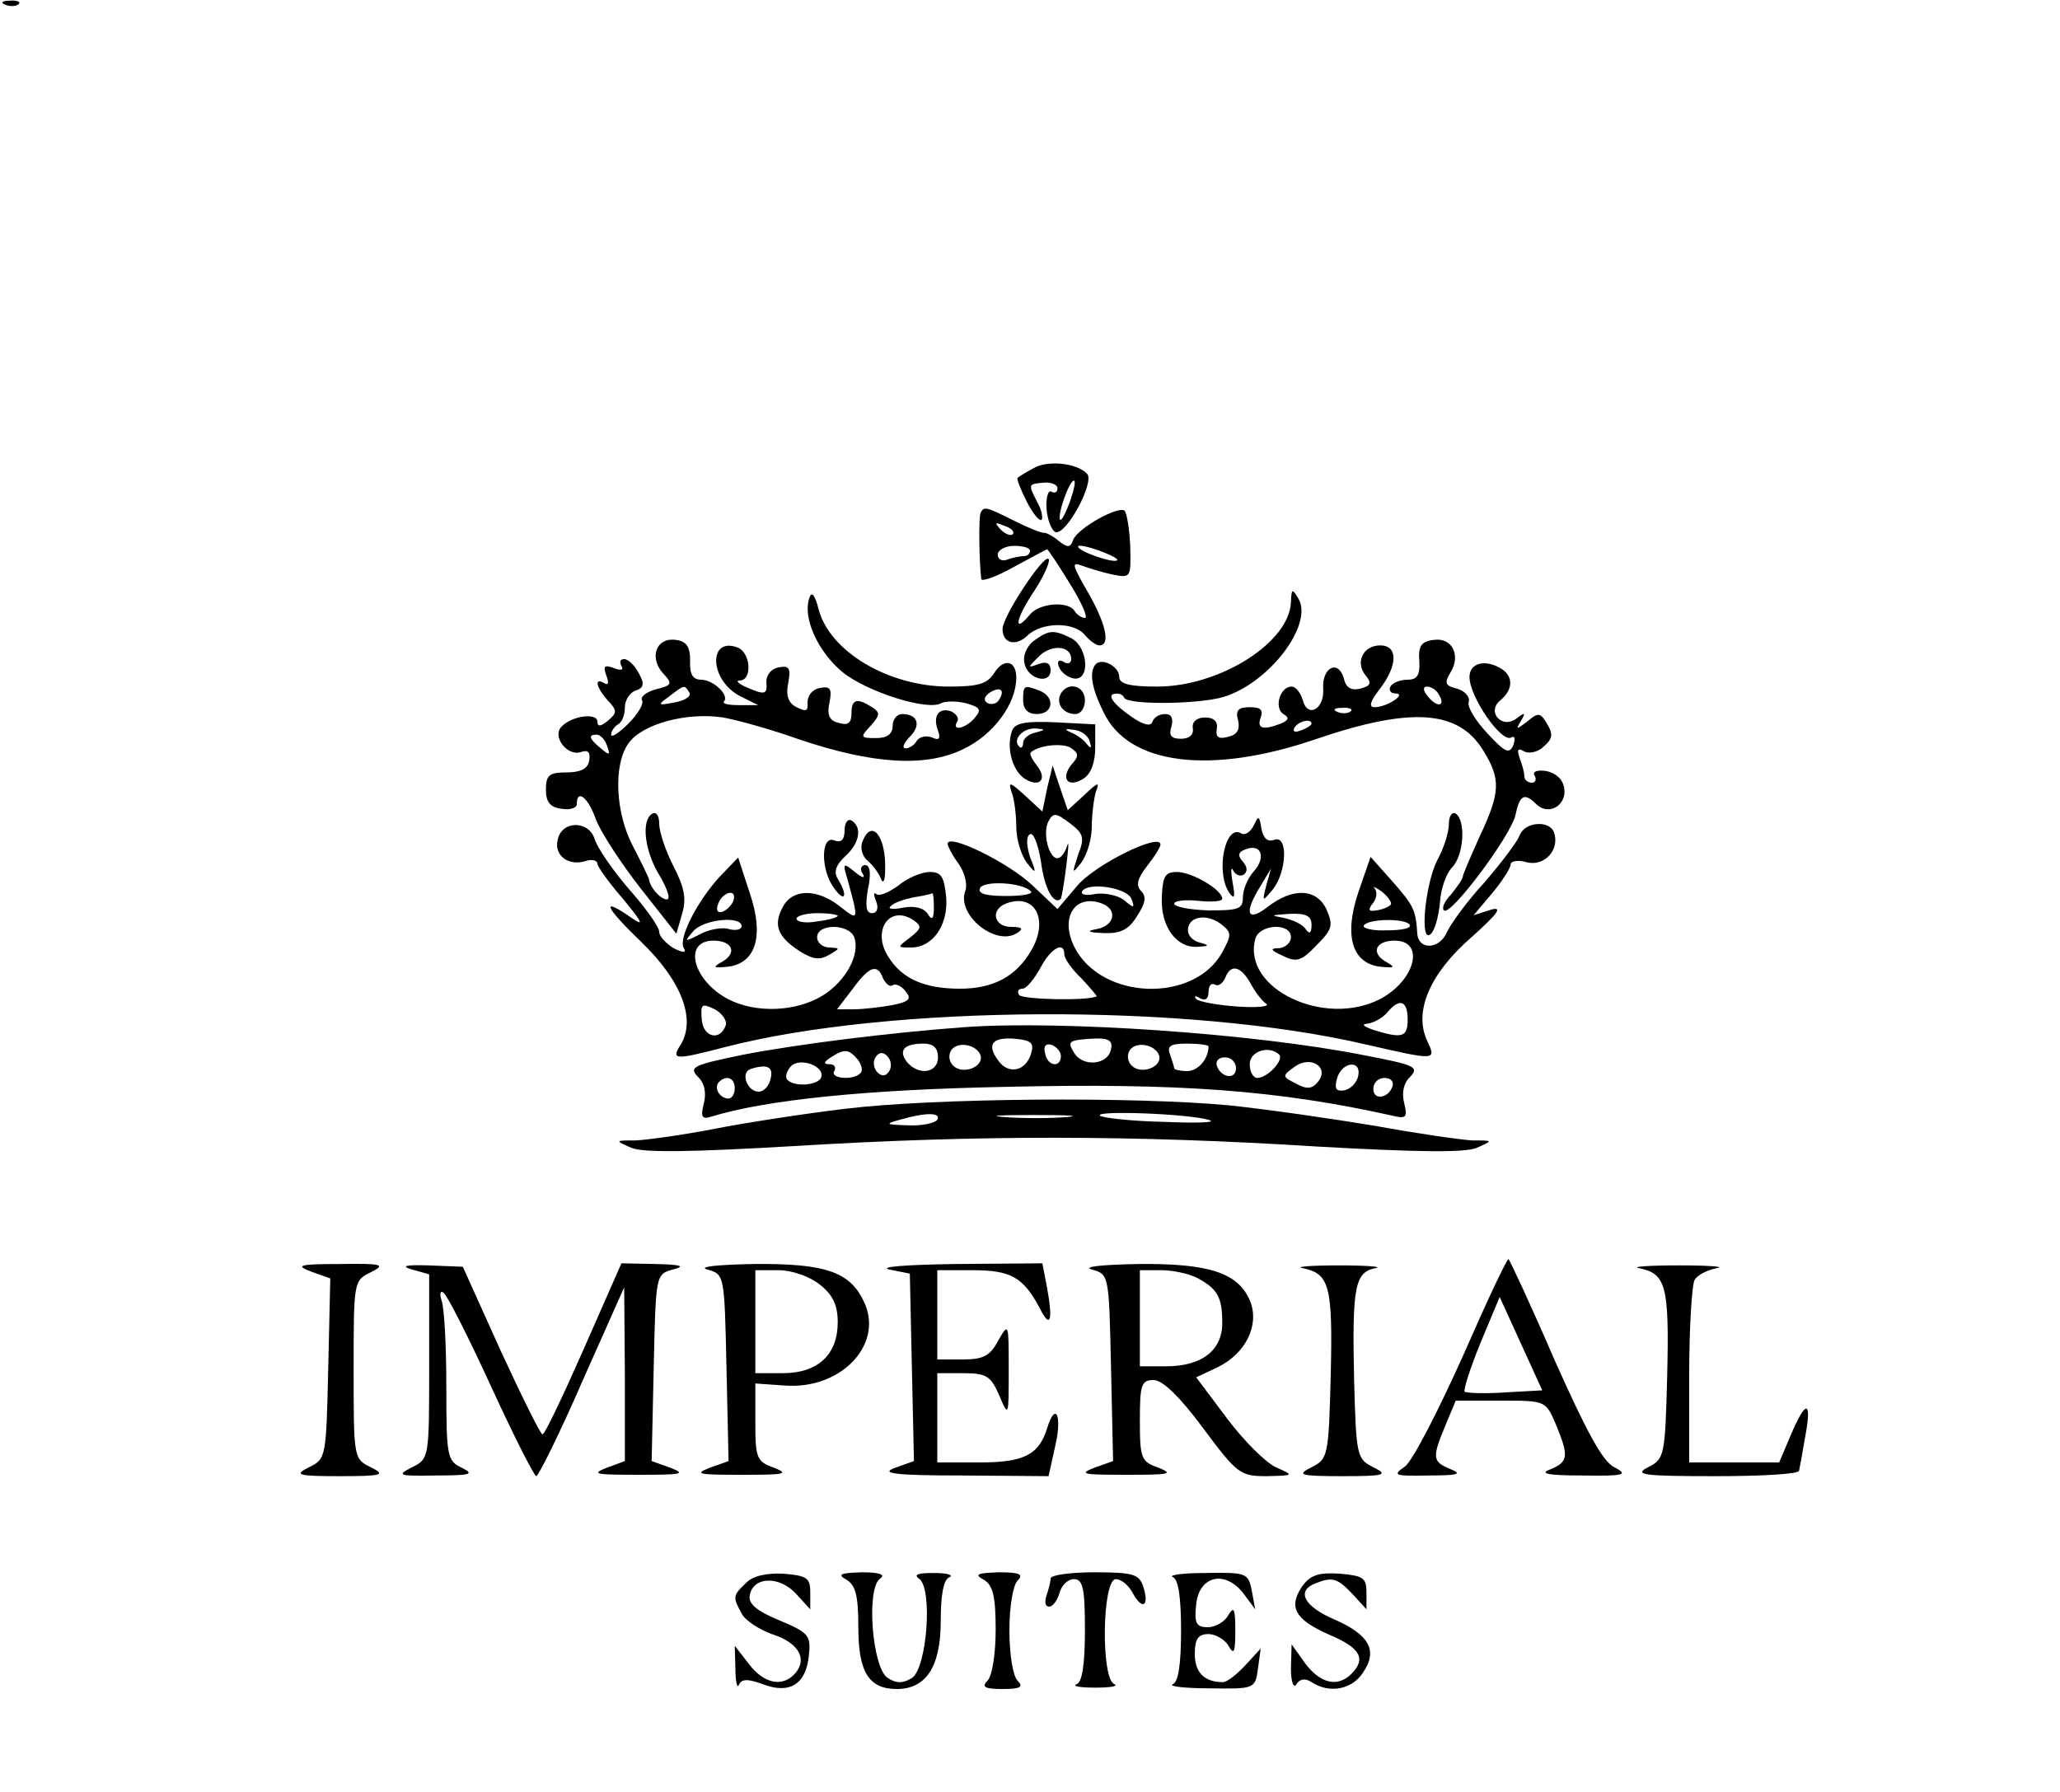 <?xml version="1.0" standalone="no"?>
<!DOCTYPE svg PUBLIC "-//W3C//DTD SVG 20010904//EN"
 "http://www.w3.org/TR/2001/REC-SVG-20010904/DTD/svg10.dtd">
<svg version="1.0" xmlns="http://www.w3.org/2000/svg"
 width="300pt" height="261pt" viewBox="0 0 300 261"
 preserveAspectRatio="xMidYMid meet">
<g transform="translate(0,261) scale(0.1,-0.1)"
fill="#000000" stroke="none">
<path d="M8 2603 c7 -3 16 -2 19 1 4 3 -2 6 -13 5 -11 0 -14 -3 -6 -6z"/>
<path d="M1505 1928 c-11 -6 -21 -12 -23 -14 -2 -1 4 -16 13 -34 9 -18 19 -30
22 -27 2 3 0 14 -6 25 -14 27 -14 27 9 29 11 1 20 -3 20 -8 0 -6 -4 -8 -9 -5
-4 3 -8 -8 -7 -24 1 -16 7 -32 13 -35 16 -5 58 74 46 85 -15 16 -58 20 -78 8z
m53 -49 c-6 -16 -12 -28 -14 -26 -5 5 13 57 20 57 3 0 0 -14 -6 -31z"/>
<path d="M1428 1863 c-3 -7 -2 -72 1 -96 0 -5 22 3 47 17 26 14 48 26 49 26 1
0 16 -22 33 -50 17 -27 27 -50 22 -50 -5 0 -12 5 -15 10 -9 15 -51 12 -65 -5
-25 -30 -21 -6 6 34 15 23 24 44 21 47 -7 7 -67 -84 -67 -102 0 -21 19 -26 36
-10 20 20 68 21 84 1 7 -8 16 -15 21 -15 17 0 9 33 -17 78 -23 40 -24 44 -8
38 11 -4 31 -10 45 -13 26 -5 26 -4 25 41 -1 25 -5 48 -8 52 -9 8 -68 -25 -75
-42 -4 -12 -8 -12 -21 -2 -8 7 -18 12 -21 12 -3 -1 -23 7 -43 17 -42 21 -45
22 -50 12z m47 -31 c-3 -3 -11 0 -18 7 -9 10 -8 11 6 5 10 -3 15 -9 12 -12z
m25 -24 c0 -5 -4 -8 -9 -8 -5 0 -16 -2 -24 -5 -7 -3 -14 0 -14 7 0 7 11 13 24
13 13 0 23 -3 23 -7z m127 -14 c-5 -5 -57 13 -57 20 0 3 14 0 31 -6 16 -6 28
-12 26 -14z"/>
<path d="M1179 1740 c-11 -29 12 -79 48 -109 36 -29 125 -57 144 -45 6 3 22 3
35 0 21 -6 24 -9 14 -21 -13 -16 -35 -21 -26 -6 3 5 -1 11 -9 15 -18 6 -27 -7
-19 -28 4 -12 2 -15 -9 -10 -8 3 -18 1 -22 -5 -3 -6 -11 -11 -16 -11 -6 0 -3
7 5 16 18 17 13 34 -10 34 -8 0 -14 -8 -14 -17 0 -12 -8 -18 -24 -18 -23 0
-24 1 -8 18 14 16 14 19 2 27 -22 14 -30 12 -30 -9 0 -14 -5 -18 -18 -14 -14
3 -18 11 -14 30 4 20 1 24 -14 21 -11 -2 -18 -11 -18 -21 1 -13 -2 -14 -16 -7
-12 6 -16 17 -12 36 4 21 1 25 -14 22 -11 -2 -18 -11 -18 -21 2 -19 -2 -20
-31 -7 -11 5 -14 9 -7 9 18 1 15 41 -4 48 -43 16 -41 -48 4 -71 l26 -13 -28 0
c-15 0 -24 2 -22 5 9 9 -15 32 -33 32 -12 0 -17 8 -16 28 0 20 -5 28 -21 30
-28 4 -39 -25 -19 -48 15 -16 14 -18 -10 -24 -14 -4 -23 -11 -20 -16 3 -5 -6
-20 -20 -34 -14 -14 -25 -21 -25 -16 0 5 5 12 10 15 6 3 10 14 10 25 0 10 7
21 15 24 13 4 14 10 5 26 -6 11 -15 20 -21 20 -6 0 -7 -4 -4 -10 4 -6 -1 -7
-11 -3 -14 5 -16 3 -11 -11 4 -10 3 -15 -3 -11 -15 9 -12 -6 5 -25 14 -15 14
-18 0 -30 -10 -8 -15 -9 -15 -1 0 13 -36 9 -52 -7 -15 -15 9 -45 29 -37 10 3
13 -1 11 -13 -2 -12 -13 -17 -33 -17 -25 0 -30 -4 -30 -25 0 -18 6 -26 23 -28
12 -2 22 1 22 7 0 23 17 9 28 -23 7 -18 36 -63 65 -100 l52 -66 8 28 c7 22 4
39 -12 70 -12 23 -21 51 -21 62 0 12 -4 18 -10 15 -17 -10 -11 -56 11 -91 11
-19 16 -34 10 -34 -9 0 -25 18 -26 30 -1 3 -11 24 -23 47 -26 49 -29 119 -7
150 20 29 86 46 138 38 22 -4 72 -18 111 -32 107 -36 184 -41 239 -14 44 21
77 66 77 104 0 25 -18 29 -32 7 -10 -16 -23 -20 -66 -20 -88 0 -174 51 -190
113 -5 20 -10 26 -13 17z m-175 -139 c3 -5 -6 -11 -21 -14 -26 -5 -26 -4 -8 9
22 17 22 17 29 5z m451 -10 c-3 -6 -11 -8 -17 -5 -6 4 -5 9 3 15 16 10 23 4
14 -10z m-571 -67 c5 -14 4 -15 -9 -4 -17 14 -19 20 -6 20 5 0 12 -7 15 -16z"/>
<path d="M1880 1734 c-1 -59 -103 -124 -195 -124 -40 0 -55 4 -55 14 0 15 -24
28 -34 19 -10 -11 -7 -34 11 -70 36 -77 155 -92 308 -40 140 48 209 43 245
-16 26 -42 25 -61 -5 -125 -13 -29 -25 -56 -25 -60 -1 -4 -9 -15 -17 -25 -9
-9 -14 -20 -10 -23 9 -9 97 108 104 139 6 29 13 33 30 16 18 -18 45 -2 41 23
-2 13 -12 22 -26 25 -14 2 -21 -1 -17 -7 3 -5 1 -10 -4 -10 -6 0 -11 4 -11 9
0 5 -3 17 -7 27 -4 12 -3 15 6 10 6 -4 18 -2 26 4 17 14 18 20 6 39 -8 13 -12
13 -27 0 -16 -12 -17 -12 -9 1 7 12 6 13 -6 4 -21 -17 -45 9 -24 26 20 17 19
37 -2 48 -23 12 -43 5 -43 -14 0 -29 47 -97 61 -88 5 3 6 -2 3 -11 -6 -14 -12
-11 -38 17 -17 18 -30 39 -27 46 2 7 -6 16 -17 19 -17 4 -19 8 -10 23 16 25 3
52 -24 48 -18 -2 -23 -9 -21 -31 1 -20 -3 -27 -17 -27 -10 0 -22 -4 -25 -10
-3 -5 0 -10 7 -10 18 0 -12 -20 -30 -20 -9 0 -7 8 7 26 27 35 27 64 1 64 -25
0 -37 -25 -21 -44 9 -11 7 -15 -8 -19 -13 -3 -21 1 -24 15 -8 28 -32 16 -30
-15 2 -30 -23 -44 -30 -16 -3 10 -10 19 -16 19 -17 0 -26 -31 -12 -40 9 -5 8
-9 -4 -14 -26 -10 -35 -7 -29 9 4 11 0 15 -16 15 -17 0 -21 -5 -17 -19 3 -13
-1 -21 -14 -24 -14 -4 -19 -1 -17 11 2 11 -4 17 -17 17 -12 0 -19 -6 -18 -15
2 -10 -5 -16 -17 -16 -15 0 -18 5 -14 18 3 12 0 18 -9 18 -9 0 -17 -5 -19 -12
-3 -7 -16 -3 -37 13 -19 14 -27 25 -20 28 7 2 14 0 16 -5 4 -11 109 -10 145 1
66 20 131 105 109 143 -9 15 -10 15 -11 -4z m215 -135 c11 -17 -1 -21 -15 -4
-8 9 -8 15 -2 15 6 0 14 -5 17 -11z m-128 -25 c-3 -3 -12 -4 -19 -1 -8 3 -5 6
6 6 11 1 17 -2 13 -5z m-57 -18 c0 -2 -7 -7 -16 -10 -8 -3 -12 -2 -9 4 6 10
25 14 25 6z"/>
<path d="M1506 1677 c-10 -7 -17 -22 -14 -33 4 -23 38 -32 38 -10 0 10 -6 13
-17 9 -17 -6 -17 -6 0 11 18 18 47 16 47 -4 0 -6 -5 -8 -11 -4 -7 4 -10 1 -7
-7 3 -8 12 -15 21 -17 25 -5 22 44 -2 58 -26 13 -33 13 -55 -3z"/>
<path d="M1490 1590 c0 -13 7 -20 20 -20 24 0 27 25 4 34 -23 9 -24 8 -24 -14z"/>
<path d="M1545 1600 c-8 -14 3 -30 21 -30 8 0 14 9 14 20 0 21 -24 28 -35 10z"/>
<path d="M1474 1546 c-9 -24 0 -58 18 -70 22 -14 34 -1 18 19 -7 9 -11 17 -9
19 12 11 46 14 58 7 12 -8 13 -12 1 -25 -16 -21 -4 -34 18 -20 11 7 17 24 17
45 l0 34 -58 3 c-43 2 -59 -1 -63 -12z m34 -3 c-10 -2 -18 -9 -18 -15 0 -6 -3
-9 -6 -5 -10 10 6 27 24 26 15 -1 15 -2 0 -6z m79 -13 c3 -10 2 -11 -4 -4 -4
6 -15 14 -23 17 -11 5 -9 6 4 4 11 -1 21 -9 23 -17z"/>
<path d="M1525 1462 l-7 -34 -26 24 c-21 19 -24 20 -19 5 4 -10 7 -33 7 -51 0
-18 7 -41 15 -52 14 -18 15 -17 5 8 -5 16 -6 30 0 33 5 3 12 -15 16 -40 5 -40
19 -64 29 -54 1 2 5 24 8 49 3 25 4 37 1 28 -3 -10 -9 -18 -14 -18 -13 0 -22
38 -13 54 7 13 11 12 31 -3 20 -15 22 -21 12 -46 -9 -28 -9 -29 5 -11 8 11 15
34 15 52 0 18 3 41 6 51 6 15 3 14 -17 -5 l-24 -22 -11 32 -11 33 -8 -33z"/>
<path d="M2110 1410 c0 -12 -7 -35 -17 -53 -18 -36 -26 -124 -9 -107 6 6 11
26 13 45 1 20 9 42 17 51 18 17 21 69 6 79 -5 3 -10 -3 -10 -15z"/>
<path d="M1230 1401 c0 -14 -5 -19 -15 -15 -20 8 -20 -44 0 -70 16 -22 20 -10
5 14 -6 10 -3 20 11 33 21 19 25 42 9 52 -5 3 -10 -3 -10 -14z"/>
<path d="M1826 1408 c-5 -10 -13 -15 -18 -12 -24 15 -38 -56 -18 -86 8 -11 9
-7 5 15 -3 17 -2 24 1 17 3 -6 10 -9 15 -6 6 4 6 11 -1 19 -8 9 -7 14 4 18 23
9 30 -12 12 -32 -9 -10 -16 -27 -16 -38 0 -17 -6 -19 -50 -19 -27 1 -50 5 -50
10 0 4 16 6 35 4 19 -2 35 -1 35 3 0 13 -44 39 -66 39 -17 0 -21 -6 -22 -37
-2 -42 21 -74 52 -72 17 1 18 2 4 6 -10 2 -18 10 -18 18 0 20 26 25 47 10 17
-13 17 -16 3 -42 -41 -74 -175 -70 -215 7 -22 43 0 79 40 64 23 -9 18 -32 -7
-37 -17 -3 -14 -5 9 -6 25 -1 37 5 49 25 12 18 14 28 6 36 -8 8 -6 18 8 36 11
14 20 28 20 32 0 18 -97 -30 -122 -61 l-28 -33 -37 35 c-35 33 -123 76 -123
60 0 -3 7 -17 16 -29 9 -13 13 -30 10 -39 -14 -35 44 -82 75 -62 10 6 8 9 -8
9 -26 0 -31 25 -8 34 42 16 63 -23 37 -68 -22 -38 -55 -56 -104 -56 -51 0 -84
14 -104 46 -25 38 1 77 36 54 13 -9 12 -12 -4 -25 -20 -15 -20 -15 1 -15 31 0
54 32 51 73 -3 30 -7 37 -24 37 -12 0 -33 -9 -46 -20 -14 -10 -28 -16 -32 -12
-4 3 -4 -1 0 -11 4 -10 1 -17 -6 -17 -9 0 -10 11 -6 35 5 23 3 35 -4 35 -6 0
-8 -6 -4 -12 5 -8 0 -7 -11 2 -17 14 -18 13 -11 -10 17 -62 17 -62 -11 -40
-33 26 -69 26 -83 -1 -14 -26 -8 -43 24 -64 19 -12 29 -14 43 -6 17 10 17 10
1 11 -10 0 -18 7 -18 15 0 20 46 20 54 0 9 -25 -12 -64 -46 -85 -39 -24 -98
-26 -138 -5 -51 27 -66 85 -21 85 27 0 35 -17 14 -30 -16 -9 -15 -10 7 -8 41
5 53 45 32 107 l-17 52 -27 -28 c-33 -36 -61 -91 -52 -104 4 -7 -1 -7 -15 0
-11 7 -21 17 -21 24 0 7 -20 35 -44 62 -24 28 -46 60 -50 73 -9 28 -49 27 -54
-2 -5 -22 16 -38 41 -30 9 3 17 1 17 -4 0 -4 17 -28 38 -52 27 -33 31 -40 12
-27 -46 32 -40 17 14 -35 59 -57 80 -113 57 -150 -14 -22 -8 -22 65 -3 240 62
675 64 932 4 105 -24 104 -24 90 6 -19 42 4 97 65 150 39 35 46 45 28 40 l-25
-8 27 32 c15 18 27 37 27 42 0 5 11 7 24 3 26 -6 48 19 39 44 -7 18 -43 15
-50 -5 -4 -10 -27 -40 -51 -68 -25 -27 -49 -60 -55 -73 -11 -25 -41 -26 -43
-2 -2 34 -5 41 -36 76 l-32 36 -18 -52 c-21 -63 -9 -103 32 -108 22 -2 23 -1
7 8 -21 13 -13 30 14 30 45 0 30 -58 -21 -85 -81 -42 -201 15 -182 87 5 22 52
25 52 3 0 -8 -8 -15 -17 -16 -14 0 -13 -3 5 -11 20 -10 27 -8 49 15 23 23 25
29 15 52 -14 31 -49 33 -86 4 -30 -23 -35 -9 -10 31 l15 25 -7 -25 c-6 -24 -6
-24 10 -5 20 26 22 79 2 72 -10 -4 -16 2 -19 16 -3 19 -4 20 -11 5z m-325 -96
c5 -4 -12 -7 -35 -7 -29 0 -42 3 -39 11 4 12 62 9 74 -4z m147 -12 c5 -13 3
-13 -11 -1 -9 7 -28 11 -42 9 -13 -3 -22 -1 -19 4 9 14 67 5 72 -12z m377 -8
c-3 -3 -12 -7 -21 -8 -11 -2 -12 1 -5 10 6 7 7 17 3 22 -4 4 1 2 11 -5 9 -8
15 -16 12 -19z m-957 6 c-2 -6 -10 -14 -16 -16 -7 -2 -10 2 -6 12 7 18 28 22
22 4z m292 -10 c0 -17 -3 -19 -9 -9 -6 9 -19 12 -36 9 -14 -3 -23 -2 -18 2 4
5 19 10 33 13 14 2 26 5 28 6 1 0 2 -9 2 -21z m-140 -12 c0 -2 -13 -6 -30 -8
-16 -3 -30 -1 -30 4 0 4 14 8 30 8 17 0 30 -2 30 -4z m690 -13 c0 -12 -3 -14
-8 -7 -4 7 -18 14 -32 17 -21 4 -20 4 8 6 24 1 32 -3 32 -16z m-830 -2 c0 -5
-9 -7 -19 -4 -10 3 -30 -1 -42 -8 -22 -11 -23 -11 -10 4 14 18 71 24 71 8z
m973 2 c3 -5 -12 -8 -33 -8 -21 -1 -36 3 -34 7 6 10 61 11 67 1z m-503 -43 c0
-6 11 -22 25 -35 13 -14 23 -26 22 -26 -11 -7 -109 -5 -113 2 -3 5 -1 9 5 9 6
0 17 14 26 30 15 29 35 40 35 20z m-264 -35 c4 -8 10 -13 14 -10 4 3 13 -1 19
-9 9 -11 5 -15 -20 -20 -17 -3 -42 -6 -56 -6 l-24 0 23 30 c24 33 36 37 44 15z
m535 -7 c7 -13 17 -26 23 -30 6 -4 -13 -6 -42 -4 -29 2 -56 7 -60 11 -4 5 -1
5 6 1 7 -4 12 -1 12 9 0 9 4 14 9 11 5 -3 11 1 15 9 8 22 23 18 37 -7z m-764
-61 c-8 -24 -33 -18 -35 8 -2 23 0 24 19 15 11 -6 18 -17 16 -23z m993 8 c0
-26 -8 -28 -50 -15 -14 5 -18 8 -9 9 9 1 22 8 29 16 18 22 30 18 30 -10z"/>
<path d="M1256 1384 c-4 -9 0 -22 8 -28 7 -6 16 -18 19 -26 3 -8 6 -3 6 12 2
50 -20 77 -33 42z"/>
<path d="M1405 1114 c-110 -8 -244 -25 -322 -40 -73 -15 -80 -18 -67 -32 10
-9 13 -24 9 -39 -5 -20 -3 -24 12 -19 79 24 223 39 426 43 255 6 399 -5 565
-42 20 -5 22 -2 17 18 -4 15 -1 30 9 39 13 14 6 17 -67 31 -161 32 -443 51
-582 41z m97 -37 c-7 -27 -33 -33 -48 -12 -18 24 -9 35 25 32 22 -2 27 -6 23
-20z m116 5 c-4 -23 -41 -27 -54 -5 -10 16 -7 18 23 20 27 2 34 -2 31 -15z
m-252 -12 c0 -23 -28 -27 -45 -7 -13 17 -5 27 24 27 14 0 21 -6 21 -20z m62 3
c5 -17 -26 -29 -40 -15 -6 6 -7 15 -3 22 9 14 37 9 43 -7z m117 -1 c0 -18 -20
-15 -23 4 -3 10 1 15 10 12 7 -3 13 -10 13 -16z m143 1 c5 -17 -26 -29 -40
-15 -6 6 -7 15 -3 22 9 14 37 9 43 -7z m72 13 c0 -18 -15 -36 -31 -36 -10 0
-19 2 -19 4 0 2 -3 11 -6 20 -5 13 1 16 25 16 17 0 31 -2 31 -4z m-511 -19 c6
-8 8 -17 4 -20 -10 -11 -45 -8 -38 3 3 6 0 10 -7 10 -9 0 -9 3 2 10 20 13 26
12 39 -3z m46 -17 c-5 -8 -11 -8 -17 -2 -6 6 -7 16 -3 22 5 8 11 8 17 2 6 -6
7 -16 3 -22z m568 24 c7 -8 -17 -34 -32 -34 -6 0 -11 9 -11 20 0 19 28 28 43
14z m-668 -35 c-7 -10 -38 -12 -48 -2 -4 3 -2 12 4 19 13 16 54 0 44 -17z
m605 15 c0 -17 -22 -14 -28 4 -2 7 3 12 12 12 9 0 16 -7 16 -16z m119 -20 c-8
-10 -16 -11 -32 -2 -20 10 -20 11 -2 24 24 18 52 -1 34 -22z m-797 4 c-2 -10
-10 -18 -17 -18 -17 0 -27 28 -12 33 25 8 34 3 29 -15z m856 5 c-2 -10 -11
-19 -20 -21 -12 -2 -15 2 -11 17 7 25 36 28 31 4z m-908 -18 c0 -8 -4 -15 -9
-15 -13 0 -22 16 -14 24 11 11 23 6 23 -9z m958 3 c-6 -18 -28 -21 -28 -4 0 9
7 16 16 16 9 0 14 -5 12 -12z"/>
<path d="M1230 995 c-58 -7 -143 -20 -189 -29 -46 -9 -97 -16 -115 -17 -31 0
-31 0 -6 -11 18 -7 88 -6 240 3 264 16 491 16 760 -1 142 -8 213 -9 230 -2 25
11 25 11 -6 11 -17 1 -80 10 -140 21 -60 10 -156 24 -213 30 -137 13 -430 11
-561 -5z m135 -16 c-4 -5 -23 -9 -43 -8 -32 1 -34 2 -12 8 38 11 61 11 55 0z
m188 4 c-23 -2 -64 -2 -90 0 -26 2 -7 3 42 3 50 0 71 -1 48 -3z m207 -4 c14
-4 -15 -5 -64 -3 -49 1 -91 6 -94 9 -9 8 127 3 158 -6z"/>
<path d="M2130 634 c-36 -80 -73 -152 -84 -160 -19 -13 -15 -14 34 -13 43 0
50 2 33 9 -27 11 -28 16 -8 64 l15 36 66 0 c65 0 65 0 80 -35 19 -46 18 -54
-8 -65 -17 -6 -5 -9 47 -9 61 -1 67 1 46 12 -17 8 -41 53 -87 156 -34 79 -65
145 -67 147 -2 2 -32 -62 -67 -142z m62 -52 c-30 -2 -56 -1 -59 1 -2 3 8 34
23 71 l28 67 31 -68 31 -68 -54 -3z"/>
<path d="M453 758 l28 -10 -3 -131 c-3 -129 -3 -132 -28 -144 -22 -11 -18 -13
45 -13 63 0 67 2 45 13 -25 12 -25 14 -25 142 0 128 0 130 25 142 22 11 18 13
-45 12 -59 0 -66 -2 -42 -11z"/>
<path d="M600 761 l25 -7 0 -134 c0 -133 0 -135 -25 -147 -23 -12 -20 -13 35
-12 51 0 56 2 38 11 -22 10 -23 17 -23 119 0 59 -3 115 -7 125 -3 10 -2 15 3
11 5 -3 36 -64 69 -136 33 -72 63 -131 66 -131 3 0 34 62 67 138 l61 137 1
-127 0 -126 -27 -10 c-23 -9 -15 -10 47 -10 62 0 70 1 47 10 l-28 10 3 136 c3
136 3 136 28 143 19 5 12 7 -25 8 l-50 1 -55 -125 c-30 -68 -57 -125 -60 -124
-3 0 -30 55 -61 122 l-55 122 -50 2 c-34 1 -41 -1 -24 -6z"/>
<path d="M1030 761 c25 -7 25 -7 28 -143 l3 -136 -28 -10 c-23 -9 -15 -10 47
-10 62 0 70 1 48 10 -26 9 -28 14 -28 66 l0 57 43 -3 c80 -6 142 57 117 118
-20 47 -55 60 -162 59 -54 -1 -82 -4 -68 -8z m164 -22 c19 -15 26 -30 26 -55
0 -47 -29 -74 -80 -74 l-40 0 0 75 0 75 34 0 c19 0 45 -9 60 -21z"/>
<path d="M1295 761 l30 -6 3 -137 3 -136 -28 -10 c-22 -8 1 -11 98 -11 l126
-1 10 45 c10 44 0 64 -12 25 -12 -39 -34 -50 -98 -50 l-62 0 0 65 0 65 38 0
c33 0 40 -4 52 -32 14 -33 14 -32 14 37 0 68 0 69 -15 43 -12 -23 -22 -28 -52
-28 l-37 0 0 65 0 65 51 0 c56 0 74 -10 98 -55 16 -32 20 -19 10 34 l-6 31
-127 -1 c-69 -1 -112 -4 -96 -8z"/>
<path d="M1590 761 c25 -7 25 -7 28 -143 l3 -136 -28 -10 c-23 -9 -15 -10 47
-10 62 0 70 1 48 10 -26 9 -28 13 -28 69 0 52 2 59 20 59 13 0 38 -24 72 -70
50 -67 54 -70 93 -70 40 1 40 1 13 13 -15 7 -47 39 -71 71 l-45 60 32 15 c40
20 60 60 47 95 -17 42 -59 56 -163 55 -54 -1 -82 -4 -68 -8z m153 -12 c30 -16
37 -28 37 -66 0 -40 -30 -63 -82 -63 l-38 0 0 70 0 70 31 0 c17 0 40 -5 52
-11z"/>
<path d="M1897 763 c39 -8 44 -25 41 -154 -3 -120 -4 -124 -28 -136 -22 -11
-18 -13 45 -13 63 0 67 2 45 13 -24 12 -25 16 -28 127 -3 136 1 157 31 163 12
2 -12 4 -53 4 -41 0 -65 -2 -53 -4z"/>
<path d="M2387 763 c39 -8 44 -25 41 -154 -3 -120 -4 -124 -28 -136 -21 -11
-8 -13 98 -13 67 0 122 3 122 8 1 4 5 26 9 50 10 53 1 54 -21 2 l-17 -40 -65
0 -66 0 0 128 c0 70 4 132 8 138 4 7 18 14 32 17 14 2 -11 4 -55 4 -44 0 -70
-2 -58 -4z"/>
<path d="M1086 304 c-19 -18 -19 -20 -6 -44 5 -10 25 -23 44 -30 38 -12 52
-35 35 -56 -18 -22 -46 -17 -68 12 l-21 27 1 -34 c0 -19 3 -29 5 -23 4 9 13 9
35 1 39 -15 63 0 67 42 3 29 0 33 -43 51 -34 14 -46 25 -43 37 5 27 43 28 67
2 l21 -23 0 25 c0 21 -5 24 -39 27 -25 1 -45 -3 -55 -14z"/>
<path d="M1233 309 c13 -8 17 -23 17 -69 0 -65 15 -90 56 -90 43 0 64 33 64
99 0 38 4 61 13 64 6 3 -4 6 -23 6 -22 0 -30 -2 -22 -8 21 -13 12 -131 -10
-145 -13 -8 -23 -8 -35 0 -23 14 -32 132 -11 145 8 6 -2 9 -27 9 -32 -1 -36
-3 -22 -11z"/>
<path d="M1433 309 c13 -8 17 -24 17 -72 0 -36 -5 -68 -12 -75 -9 -9 -4 -12
22 -12 26 0 31 3 22 12 -7 7 -12 39 -12 73 0 34 5 66 12 73 9 9 3 12 -27 12
-32 -1 -37 -3 -22 -11z"/>
<path d="M1530 311 c0 -5 -3 -16 -6 -25 -3 -9 -2 -16 4 -16 5 0 12 9 15 20 3
11 12 20 21 20 13 0 16 -13 16 -74 0 -50 -4 -76 -12 -79 -7 -3 5 -5 27 -5 22
0 34 2 28 5 -20 7 -18 153 2 153 8 0 19 -9 25 -21 14 -25 24 -18 15 10 -6 18
-14 21 -71 21 -35 0 -64 -4 -64 -9z"/>
<path d="M1708 313 c8 -3 12 -29 12 -78 0 -49 -4 -75 -12 -78 -7 -3 17 -6 53
-6 66 -1 67 -1 71 29 l4 29 -22 -24 c-13 -14 -27 -25 -33 -25 -27 0 -41 14
-41 41 0 22 5 29 20 29 10 0 24 -8 29 -17 8 -14 10 -10 10 22 0 32 -2 36 -10
23 -5 -10 -19 -18 -30 -18 -17 0 -20 6 -17 33 4 42 42 51 69 16 l17 -23 -5 27
c-5 26 -8 27 -67 26 -33 0 -55 -3 -48 -6z"/>
<path d="M1896 299 c-20 -30 -10 -48 40 -70 45 -19 54 -35 32 -57 -20 -20 -45
-14 -67 15 l-20 28 -1 -35 c0 -20 4 -30 8 -23 5 8 13 9 22 3 26 -17 59 -11 75
14 22 32 9 55 -41 77 -45 19 -57 42 -28 53 25 10 32 7 54 -16 l20 -22 0 25 c0
21 -5 24 -39 27 -31 2 -43 -2 -55 -19z"/>
</g>
</svg>
